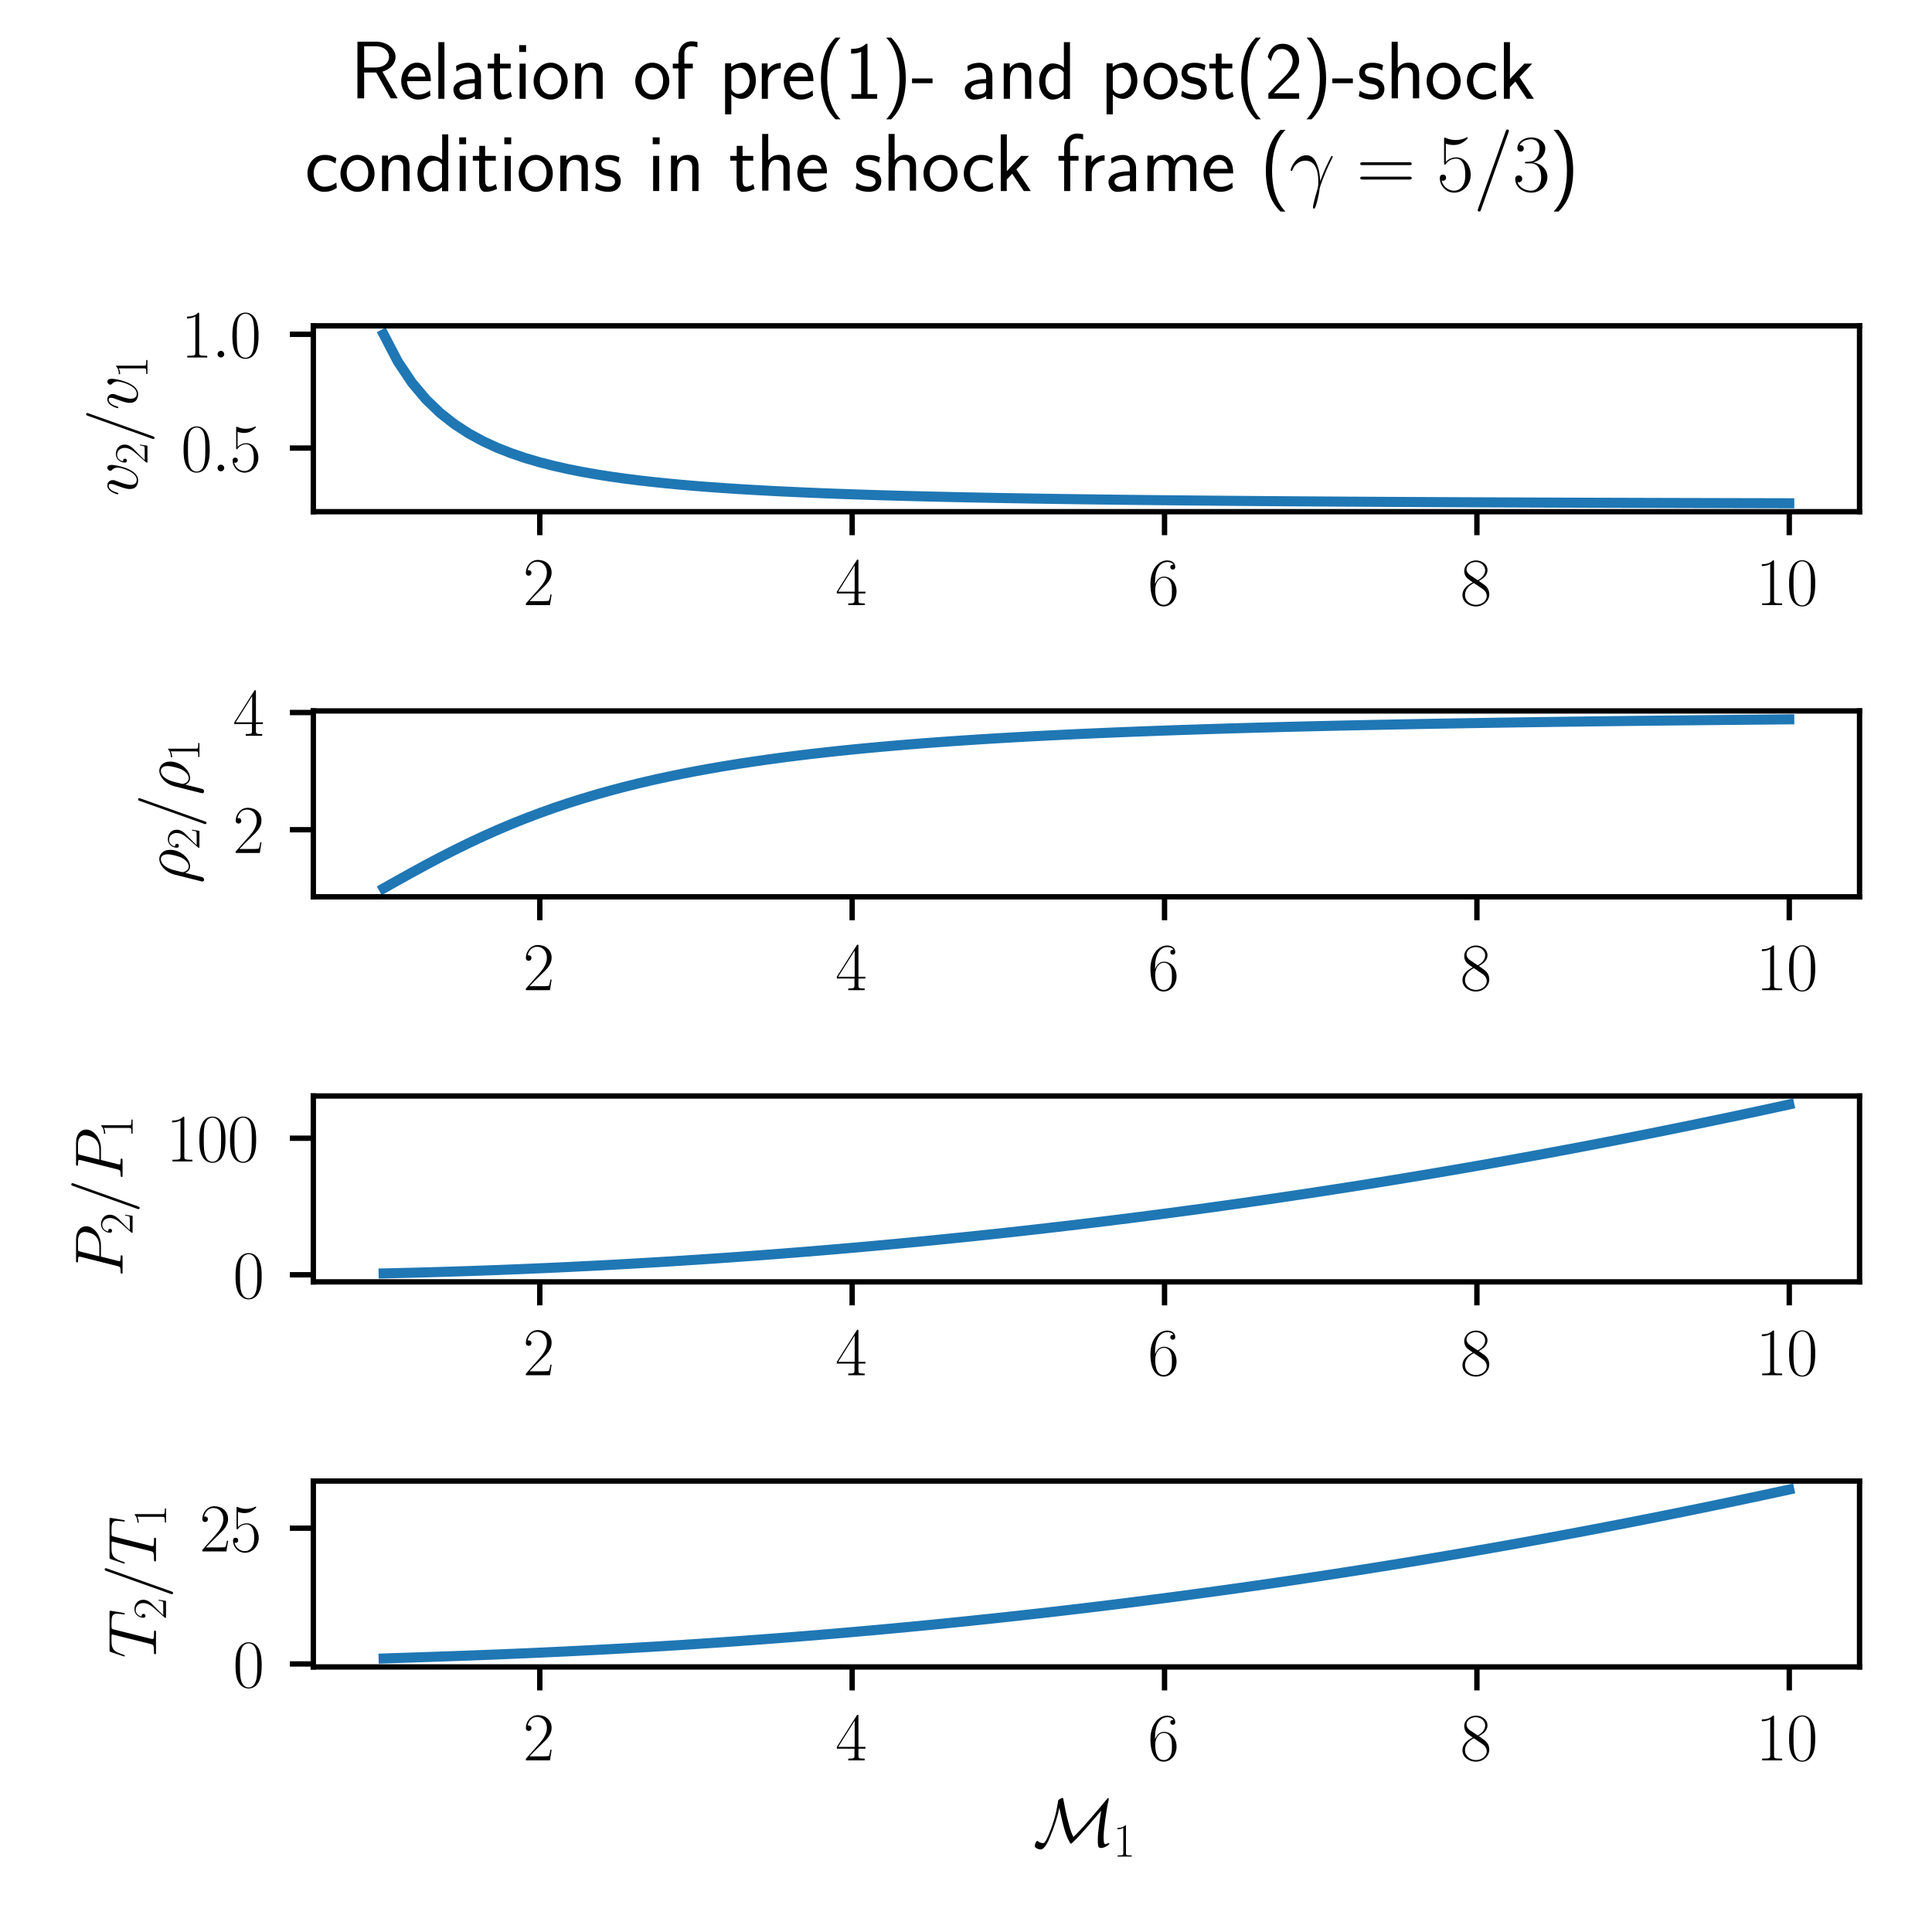 <?xml version="1.0" encoding="utf-8" standalone="no"?>
<!DOCTYPE svg PUBLIC "-//W3C//DTD SVG 1.1//EN"
  "http://www.w3.org/Graphics/SVG/1.1/DTD/svg11.dtd">
<svg xmlns:xlink="http://www.w3.org/1999/xlink" width="288pt" height="288pt" viewBox="0 0 288 288" xmlns="http://www.w3.org/2000/svg" version="1.1">
 <defs>
  <style type="text/css">*{stroke-linejoin: round; stroke-linecap: butt}</style>
 </defs>
 <g id="figure_1">
  <g id="patch_1">
   <path d="M 0 288 
L 288 288 
L 288 0 
L 0 0 
z
" style="fill: #ffffff"/>
  </g>
  <g id="axes_1">
   <g id="patch_2">
    <path d="M 46.707 76.28 
L 277.2 76.28 
L 277.2 48.572 
L 46.707 48.572 
z
" style="fill: #ffffff"/>
   </g>
   <g id="matplotlib.axis_1">
    <g id="xtick_1">
     <g id="line2d_1">
      <defs>
       <path id="m61bb033e34" d="M 0 0 
L 0 3.5 
" style="stroke: #000000; stroke-width: 0.8"/>
      </defs>
      <g>
       <use xlink:href="#m61bb033e34" x="80.466" y="76.28" style="stroke: #000000; stroke-width: 0.8"/>
      </g>
     </g>
     <g id="text_1">
      <!-- $\mathdefault{2}$ -->
      <g transform="translate(77.975 90.199)scale(0.1 -0.1)">
       <defs>
        <path id="CMR17-32" d="M 2669 989 
L 2554 989 
C 2490 536 2438 459 2413 420 
C 2381 369 1920 369 1830 369 
L 602 369 
C 832 619 1280 1072 1824 1597 
C 2214 1967 2669 2402 2669 3035 
C 2669 3790 2067 4224 1395 4224 
C 691 4224 262 3604 262 3030 
C 262 2780 448 2748 525 2748 
C 589 2748 781 2787 781 3010 
C 781 3207 614 3264 525 3264 
C 486 3264 448 3258 422 3245 
C 544 3790 915 4058 1306 4058 
C 1862 4058 2227 3617 2227 3035 
C 2227 2479 1901 2000 1536 1584 
L 262 146 
L 262 0 
L 2515 0 
L 2669 989 
z
" transform="scale(0.016)"/>
       </defs>
       <use xlink:href="#CMR17-32" transform="scale(0.996)"/>
      </g>
     </g>
    </g>
    <g id="xtick_2">
     <g id="line2d_2">
      <g>
       <use xlink:href="#m61bb033e34" x="127.03" y="76.28" style="stroke: #000000; stroke-width: 0.8"/>
      </g>
     </g>
     <g id="text_2">
      <!-- $\mathdefault{4}$ -->
      <g transform="translate(124.539 90.199)scale(0.1 -0.1)">
       <defs>
        <path id="CMR17-34" d="M 2150 4122 
C 2150 4256 2144 4256 2029 4256 
L 128 1254 
L 128 1088 
L 1779 1088 
L 1779 457 
C 1779 224 1766 160 1318 160 
L 1197 160 
L 1197 0 
C 1402 0 1747 0 1965 0 
C 2182 0 2528 0 2733 0 
L 2733 160 
L 2611 160 
C 2163 160 2150 224 2150 457 
L 2150 1088 
L 2803 1088 
L 2803 1254 
L 2150 1254 
L 2150 4122 
z
M 1798 3703 
L 1798 1254 
L 256 1254 
L 1798 3703 
z
" transform="scale(0.016)"/>
       </defs>
       <use xlink:href="#CMR17-34" transform="scale(0.996)"/>
      </g>
     </g>
    </g>
    <g id="xtick_3">
     <g id="line2d_3">
      <g>
       <use xlink:href="#m61bb033e34" x="173.594" y="76.28" style="stroke: #000000; stroke-width: 0.8"/>
      </g>
     </g>
     <g id="text_3">
      <!-- $\mathdefault{6}$ -->
      <g transform="translate(171.104 90.199)scale(0.1 -0.1)">
       <defs>
        <path id="CMR17-36" d="M 678 2176 
C 678 3690 1395 4032 1811 4032 
C 1946 4032 2272 4009 2400 3776 
C 2298 3776 2106 3776 2106 3553 
C 2106 3381 2246 3323 2336 3323 
C 2394 3323 2566 3348 2566 3560 
C 2566 3954 2246 4179 1805 4179 
C 1043 4179 243 3390 243 1984 
C 243 253 966 -128 1478 -128 
C 2099 -128 2688 427 2688 1283 
C 2688 2081 2170 2662 1517 2662 
C 1126 2662 838 2407 678 1960 
L 678 2176 
z
M 1478 25 
C 691 25 691 1200 691 1436 
C 691 1896 909 2560 1504 2560 
C 1613 2560 1926 2560 2138 2120 
C 2253 1870 2253 1609 2253 1289 
C 2253 944 2253 690 2118 434 
C 1978 171 1773 25 1478 25 
z
" transform="scale(0.016)"/>
       </defs>
       <use xlink:href="#CMR17-36" transform="scale(0.996)"/>
      </g>
     </g>
    </g>
    <g id="xtick_4">
     <g id="line2d_4">
      <g>
       <use xlink:href="#m61bb033e34" x="220.159" y="76.28" style="stroke: #000000; stroke-width: 0.8"/>
      </g>
     </g>
     <g id="text_4">
      <!-- $\mathdefault{8}$ -->
      <g transform="translate(217.668 90.199)scale(0.1 -0.1)">
       <defs>
        <path id="CMR17-38" d="M 1741 2264 
C 2144 2467 2554 2773 2554 3263 
C 2554 3841 1990 4179 1472 4179 
C 890 4179 378 3759 378 3180 
C 378 3021 416 2747 666 2505 
C 730 2442 998 2251 1171 2130 
C 883 1983 211 1634 211 934 
C 211 279 838 -128 1459 -128 
C 2144 -128 2720 362 2720 1010 
C 2720 1590 2330 1857 2074 2029 
L 1741 2264 
z
M 902 2822 
C 851 2854 595 3051 595 3351 
C 595 3739 998 4032 1459 4032 
C 1965 4032 2336 3676 2336 3262 
C 2336 2669 1670 2331 1638 2331 
C 1632 2331 1626 2331 1574 2370 
L 902 2822 
z
M 2080 1519 
C 2176 1449 2483 1240 2483 851 
C 2483 381 2010 25 1472 25 
C 890 25 448 438 448 940 
C 448 1443 838 1862 1280 2060 
L 2080 1519 
z
" transform="scale(0.016)"/>
       </defs>
       <use xlink:href="#CMR17-38" transform="scale(0.996)"/>
      </g>
     </g>
    </g>
    <g id="xtick_5">
     <g id="line2d_5">
      <g>
       <use xlink:href="#m61bb033e34" x="266.723" y="76.28" style="stroke: #000000; stroke-width: 0.8"/>
      </g>
     </g>
     <g id="text_5">
      <!-- $\mathdefault{10}$ -->
      <g transform="translate(261.742 90.199)scale(0.1 -0.1)">
       <defs>
        <path id="CMR17-31" d="M 1702 4058 
C 1702 4192 1696 4192 1606 4192 
C 1357 3916 979 3827 621 3827 
C 602 3827 570 3827 563 3808 
C 557 3795 557 3782 557 3648 
C 755 3648 1088 3686 1344 3839 
L 1344 461 
C 1344 236 1331 160 781 160 
L 589 160 
L 589 0 
C 896 0 1216 0 1523 0 
C 1830 0 2150 0 2458 0 
L 2458 160 
L 2266 160 
C 1715 160 1702 230 1702 458 
L 1702 4058 
z
" transform="scale(0.016)"/>
        <path id="CMR17-30" d="M 2688 2025 
C 2688 2416 2682 3080 2413 3591 
C 2176 4039 1798 4198 1466 4198 
C 1158 4198 768 4058 525 3597 
C 269 3118 243 2524 243 2025 
C 243 1661 250 1106 448 619 
C 723 -39 1216 -128 1466 -128 
C 1760 -128 2208 -7 2470 600 
C 2662 1042 2688 1559 2688 2025 
z
M 1466 -26 
C 1056 -26 813 325 723 812 
C 653 1188 653 1738 653 2096 
C 653 2588 653 2997 736 3387 
C 858 3929 1216 4096 1466 4096 
C 1728 4096 2067 3923 2189 3400 
C 2272 3036 2278 2607 2278 2096 
C 2278 1680 2278 1169 2202 792 
C 2067 95 1690 -26 1466 -26 
z
" transform="scale(0.016)"/>
       </defs>
       <use xlink:href="#CMR17-31" transform="scale(0.996)"/>
       <use xlink:href="#CMR17-30" transform="translate(45.69 0)scale(0.996)"/>
      </g>
     </g>
    </g>
   </g>
   <g id="matplotlib.axis_2">
    <g id="ytick_1">
     <g id="line2d_6">
      <defs>
       <path id="mebb1e36dcf" d="M 0 0 
L -3.5 0 
" style="stroke: #000000; stroke-width: 0.8"/>
      </defs>
      <g>
       <use xlink:href="#mebb1e36dcf" x="46.707" y="66.794" style="stroke: #000000; stroke-width: 0.8"/>
      </g>
     </g>
     <g id="text_6">
      <!-- $\mathdefault{0.5}$ -->
      <g transform="translate(26.977 70.253)scale(0.1 -0.1)">
       <defs>
        <path id="CMMI12-3a" d="M 1178 307 
C 1178 492 1024 619 870 619 
C 685 619 557 466 557 313 
C 557 128 710 0 864 0 
C 1050 0 1178 153 1178 307 
z
" transform="scale(0.016)"/>
        <path id="CMR17-35" d="M 730 3692 
C 794 3666 1056 3584 1325 3584 
C 1920 3584 2246 3911 2432 4100 
C 2432 4157 2432 4192 2394 4192 
C 2387 4192 2374 4192 2323 4163 
C 2099 4058 1837 3973 1517 3973 
C 1325 3973 1037 3999 723 4139 
C 653 4171 640 4171 634 4171 
C 602 4171 595 4164 595 4037 
L 595 2203 
C 595 2089 595 2057 659 2057 
C 691 2057 704 2070 736 2114 
C 941 2401 1222 2522 1542 2522 
C 1766 2522 2246 2382 2246 1289 
C 2246 1085 2246 715 2054 421 
C 1894 159 1645 25 1370 25 
C 947 25 518 320 403 814 
C 429 807 480 795 506 795 
C 589 795 749 840 749 1038 
C 749 1210 627 1280 506 1280 
C 358 1280 262 1190 262 1011 
C 262 454 704 -128 1382 -128 
C 2042 -128 2669 440 2669 1264 
C 2669 2030 2170 2624 1549 2624 
C 1222 2624 947 2503 730 2274 
L 730 3692 
z
" transform="scale(0.016)"/>
       </defs>
       <use xlink:href="#CMR17-30" transform="scale(0.996)"/>
       <use xlink:href="#CMMI12-3a" transform="translate(45.69 0)scale(0.996)"/>
       <use xlink:href="#CMR17-35" transform="translate(72.788 0)scale(0.996)"/>
      </g>
     </g>
    </g>
    <g id="ytick_2">
     <g id="line2d_7">
      <g>
       <use xlink:href="#mebb1e36dcf" x="46.707" y="49.831" style="stroke: #000000; stroke-width: 0.8"/>
      </g>
     </g>
     <g id="text_7">
      <!-- $\mathdefault{1.0}$ -->
      <g transform="translate(26.977 53.29)scale(0.1 -0.1)">
       <use xlink:href="#CMR17-31" transform="scale(0.996)"/>
       <use xlink:href="#CMMI12-3a" transform="translate(45.69 0)scale(0.996)"/>
       <use xlink:href="#CMR17-30" transform="translate(72.788 0)scale(0.996)"/>
      </g>
     </g>
    </g>
    <g id="text_8">
     <!-- $v_2 / v_1$ -->
     <g transform="translate(20.486 73.966)rotate(-90)scale(0.1 -0.1)">
      <defs>
       <path id="CMMI12-76" d="M 2925 2389 
C 2925 2791 2720 2816 2669 2816 
C 2515 2816 2374 2663 2374 2535 
C 2374 2459 2419 2414 2445 2389 
C 2509 2331 2675 2159 2675 1827 
C 2675 1558 2291 64 1523 64 
C 1133 64 1056 390 1056 626 
C 1056 945 1203 1392 1376 1852 
C 1478 2114 1504 2178 1504 2305 
C 1504 2574 1312 2816 998 2816 
C 410 2816 173 1890 173 1839 
C 173 1814 198 1782 243 1782 
C 301 1782 307 1807 333 1897 
C 486 2446 736 2689 979 2689 
C 1037 2689 1146 2689 1146 2478 
C 1146 2312 1075 2127 979 1884 
C 672 1067 672 869 672 715 
C 672 575 691 313 890 134 
C 1120 -64 1440 -64 1498 -64 
C 2560 -64 2925 2024 2925 2389 
z
" transform="scale(0.016)"/>
       <path id="CMMI12-3d" d="M 2746 4562 
C 2746 4569 2784 4666 2784 4678 
C 2784 4755 2720 4800 2669 4800 
C 2637 4800 2579 4800 2528 4659 
L 384 -1363 
C 384 -1370 346 -1465 346 -1478 
C 346 -1555 410 -1600 461 -1600 
C 499 -1600 557 -1593 602 -1459 
L 2746 4562 
z
" transform="scale(0.016)"/>
      </defs>
      <use xlink:href="#CMMI12-76" transform="scale(0.996)"/>
      <use xlink:href="#CMR17-32" transform="translate(47.161 -14.944)scale(0.697)"/>
      <use xlink:href="#CMMI12-3d" transform="translate(79.642 0)scale(0.996)"/>
      <use xlink:href="#CMMI12-76" transform="translate(128.417 0)scale(0.996)"/>
      <use xlink:href="#CMR17-31" transform="translate(175.577 -14.944)scale(0.697)"/>
     </g>
    </g>
   </g>
   <g id="line2d_8">
    <path d="M 57.184 49.831 
L 59.3 53.895 
L 61.417 57.058 
L 63.533 59.567 
L 65.65 61.592 
L 67.766 63.249 
L 69.883 64.622 
L 72 65.773 
L 74.116 66.747 
L 76.233 67.578 
L 78.349 68.294 
L 80.466 68.914 
L 82.582 69.455 
L 84.699 69.93 
L 86.815 70.349 
L 88.932 70.721 
L 91.049 71.052 
L 93.165 71.348 
L 95.282 71.614 
L 97.398 71.854 
L 99.515 72.071 
L 101.631 72.268 
L 103.748 72.448 
L 105.864 72.612 
L 107.981 72.762 
L 110.098 72.899 
L 112.214 73.026 
L 114.331 73.143 
L 116.447 73.251 
L 118.564 73.351 
L 120.68 73.444 
L 122.797 73.53 
L 124.914 73.61 
L 127.03 73.685 
L 129.147 73.755 
L 131.263 73.82 
L 133.38 73.881 
L 135.496 73.939 
L 137.613 73.993 
L 139.729 74.044 
L 141.846 74.091 
L 143.963 74.136 
L 146.079 74.179 
L 148.196 74.219 
L 150.312 74.257 
L 152.429 74.293 
L 154.545 74.327 
L 156.662 74.36 
L 158.778 74.391 
L 160.895 74.42 
L 163.012 74.448 
L 165.128 74.474 
L 167.245 74.499 
L 169.361 74.523 
L 171.478 74.546 
L 173.594 74.568 
L 175.711 74.589 
L 177.828 74.609 
L 179.944 74.628 
L 182.061 74.647 
L 184.177 74.664 
L 186.294 74.681 
L 188.41 74.697 
L 190.527 74.713 
L 192.643 74.728 
L 194.76 74.742 
L 196.877 74.756 
L 198.993 74.769 
L 201.11 74.782 
L 203.226 74.794 
L 205.343 74.806 
L 207.459 74.817 
L 209.576 74.828 
L 211.692 74.839 
L 213.809 74.849 
L 215.926 74.859 
L 218.042 74.868 
L 220.159 74.877 
L 222.275 74.886 
L 224.392 74.895 
L 226.508 74.903 
L 228.625 74.911 
L 230.742 74.919 
L 232.858 74.927 
L 234.975 74.934 
L 237.091 74.941 
L 239.208 74.948 
L 241.324 74.954 
L 243.441 74.961 
L 245.557 74.967 
L 247.674 74.973 
L 249.791 74.979 
L 251.907 74.985 
L 254.024 74.99 
L 256.14 74.996 
L 258.257 75.001 
L 260.373 75.006 
L 262.49 75.011 
L 264.606 75.016 
L 266.723 75.021 
" clip-path="url(#pbaf2ec2950)" style="fill: none; stroke: #1f77b4; stroke-width: 1.5; stroke-linecap: square"/>
   </g>
   <g id="patch_3">
    <path d="M 46.707 76.28 
L 46.707 48.572 
" style="fill: none; stroke: #000000; stroke-width: 0.8; stroke-linejoin: miter; stroke-linecap: square"/>
   </g>
   <g id="patch_4">
    <path d="M 277.2 76.28 
L 277.2 48.572 
" style="fill: none; stroke: #000000; stroke-width: 0.8; stroke-linejoin: miter; stroke-linecap: square"/>
   </g>
   <g id="patch_5">
    <path d="M 46.707 76.28 
L 277.2 76.28 
" style="fill: none; stroke: #000000; stroke-width: 0.8; stroke-linejoin: miter; stroke-linecap: square"/>
   </g>
   <g id="patch_6">
    <path d="M 46.707 48.572 
L 277.2 48.572 
" style="fill: none; stroke: #000000; stroke-width: 0.8; stroke-linejoin: miter; stroke-linecap: square"/>
   </g>
  </g>
  <g id="axes_2">
   <g id="patch_7">
    <path d="M 46.707 133.683 
L 277.2 133.683 
L 277.2 105.974 
L 46.707 105.974 
z
" style="fill: #ffffff"/>
   </g>
   <g id="matplotlib.axis_3">
    <g id="xtick_6">
     <g id="line2d_9">
      <g>
       <use xlink:href="#m61bb033e34" x="80.466" y="133.683" style="stroke: #000000; stroke-width: 0.8"/>
      </g>
     </g>
     <g id="text_9">
      <!-- $\mathdefault{2}$ -->
      <g transform="translate(77.975 147.601)scale(0.1 -0.1)">
       <use xlink:href="#CMR17-32" transform="scale(0.996)"/>
      </g>
     </g>
    </g>
    <g id="xtick_7">
     <g id="line2d_10">
      <g>
       <use xlink:href="#m61bb033e34" x="127.03" y="133.683" style="stroke: #000000; stroke-width: 0.8"/>
      </g>
     </g>
     <g id="text_10">
      <!-- $\mathdefault{4}$ -->
      <g transform="translate(124.539 147.601)scale(0.1 -0.1)">
       <use xlink:href="#CMR17-34" transform="scale(0.996)"/>
      </g>
     </g>
    </g>
    <g id="xtick_8">
     <g id="line2d_11">
      <g>
       <use xlink:href="#m61bb033e34" x="173.594" y="133.683" style="stroke: #000000; stroke-width: 0.8"/>
      </g>
     </g>
     <g id="text_11">
      <!-- $\mathdefault{6}$ -->
      <g transform="translate(171.104 147.601)scale(0.1 -0.1)">
       <use xlink:href="#CMR17-36" transform="scale(0.996)"/>
      </g>
     </g>
    </g>
    <g id="xtick_9">
     <g id="line2d_12">
      <g>
       <use xlink:href="#m61bb033e34" x="220.159" y="133.683" style="stroke: #000000; stroke-width: 0.8"/>
      </g>
     </g>
     <g id="text_12">
      <!-- $\mathdefault{8}$ -->
      <g transform="translate(217.668 147.601)scale(0.1 -0.1)">
       <use xlink:href="#CMR17-38" transform="scale(0.996)"/>
      </g>
     </g>
    </g>
    <g id="xtick_10">
     <g id="line2d_13">
      <g>
       <use xlink:href="#m61bb033e34" x="266.723" y="133.683" style="stroke: #000000; stroke-width: 0.8"/>
      </g>
     </g>
     <g id="text_13">
      <!-- $\mathdefault{10}$ -->
      <g transform="translate(261.742 147.601)scale(0.1 -0.1)">
       <use xlink:href="#CMR17-31" transform="scale(0.996)"/>
       <use xlink:href="#CMR17-30" transform="translate(45.69 0)scale(0.996)"/>
      </g>
     </g>
    </g>
   </g>
   <g id="matplotlib.axis_4">
    <g id="ytick_3">
     <g id="line2d_14">
      <g>
       <use xlink:href="#mebb1e36dcf" x="46.707" y="123.688" style="stroke: #000000; stroke-width: 0.8"/>
      </g>
     </g>
     <g id="text_14">
      <!-- $\mathdefault{2}$ -->
      <g transform="translate(34.725 127.147)scale(0.1 -0.1)">
       <use xlink:href="#CMR17-32" transform="scale(0.996)"/>
      </g>
     </g>
    </g>
    <g id="ytick_4">
     <g id="line2d_15">
      <g>
       <use xlink:href="#mebb1e36dcf" x="46.707" y="106.216" style="stroke: #000000; stroke-width: 0.8"/>
      </g>
     </g>
     <g id="text_15">
      <!-- $\mathdefault{4}$ -->
      <g transform="translate(34.725 109.675)scale(0.1 -0.1)">
       <use xlink:href="#CMR17-34" transform="scale(0.996)"/>
      </g>
     </g>
    </g>
    <g id="text_16">
     <!-- $\rho_2 / \rho_1$ -->
     <g transform="translate(28.235 131.69)rotate(-90)scale(0.1 -0.1)">
      <defs>
       <path id="CMMI12-1a" d="M 198 -1107 
C 192 -1139 179 -1177 179 -1216 
C 179 -1312 256 -1376 352 -1376 
C 448 -1376 538 -1312 576 -1222 
C 602 -1164 781 -397 986 390 
C 1114 70 1350 -64 1600 -64 
C 2323 -64 3142 830 3142 1795 
C 3142 2478 2726 2816 2285 2816 
C 1722 2816 1037 2235 826 1385 
L 198 -1107 
z
M 1594 64 
C 1158 64 1050 569 1050 645 
C 1050 684 1210 1295 1229 1391 
C 1555 2670 2182 2670 2278 2670 
C 2566 2670 2726 2410 2726 2036 
C 2726 1712 2554 1084 2445 819 
C 2253 381 1920 64 1594 64 
z
" transform="scale(0.016)"/>
      </defs>
      <use xlink:href="#CMMI12-1a" transform="scale(0.996)"/>
      <use xlink:href="#CMR17-32" transform="translate(50.314 -14.944)scale(0.697)"/>
      <use xlink:href="#CMMI12-3d" transform="translate(82.796 0)scale(0.996)"/>
      <use xlink:href="#CMMI12-1a" transform="translate(131.571 0)scale(0.996)"/>
      <use xlink:href="#CMR17-31" transform="translate(181.885 -14.944)scale(0.697)"/>
     </g>
    </g>
   </g>
   <g id="line2d_16">
    <path d="M 57.184 132.423 
L 59.3 131.235 
L 61.417 130.059 
L 63.533 128.907 
L 65.65 127.788 
L 67.766 126.708 
L 69.883 125.671 
L 72 124.68 
L 74.116 123.736 
L 76.233 122.84 
L 78.349 121.993 
L 80.466 121.192 
L 82.582 120.436 
L 84.699 119.724 
L 86.815 119.055 
L 88.932 118.424 
L 91.049 117.832 
L 93.165 117.275 
L 95.282 116.751 
L 97.398 116.259 
L 99.515 115.796 
L 101.631 115.361 
L 103.748 114.952 
L 105.864 114.567 
L 107.981 114.204 
L 110.098 113.862 
L 112.214 113.54 
L 114.331 113.236 
L 116.447 112.949 
L 118.564 112.678 
L 120.68 112.422 
L 122.797 112.18 
L 124.914 111.95 
L 127.03 111.733 
L 129.147 111.528 
L 131.263 111.333 
L 133.38 111.148 
L 135.496 110.972 
L 137.613 110.805 
L 139.729 110.647 
L 141.846 110.496 
L 143.963 110.352 
L 146.079 110.215 
L 148.196 110.084 
L 150.312 109.96 
L 152.429 109.841 
L 154.545 109.728 
L 156.662 109.62 
L 158.778 109.516 
L 160.895 109.417 
L 163.012 109.322 
L 165.128 109.231 
L 167.245 109.144 
L 169.361 109.061 
L 171.478 108.981 
L 173.594 108.904 
L 175.711 108.83 
L 177.828 108.76 
L 179.944 108.692 
L 182.061 108.626 
L 184.177 108.563 
L 186.294 108.503 
L 188.41 108.445 
L 190.527 108.388 
L 192.643 108.334 
L 194.76 108.282 
L 196.877 108.232 
L 198.993 108.184 
L 201.11 108.137 
L 203.226 108.092 
L 205.343 108.048 
L 207.459 108.006 
L 209.576 107.965 
L 211.692 107.926 
L 213.809 107.888 
L 215.926 107.851 
L 218.042 107.815 
L 220.159 107.781 
L 222.275 107.747 
L 224.392 107.715 
L 226.508 107.684 
L 228.625 107.653 
L 230.742 107.624 
L 232.858 107.595 
L 234.975 107.567 
L 237.091 107.54 
L 239.208 107.514 
L 241.324 107.489 
L 243.441 107.464 
L 245.557 107.44 
L 247.674 107.417 
L 249.791 107.394 
L 251.907 107.372 
L 254.024 107.351 
L 256.14 107.33 
L 258.257 107.31 
L 260.373 107.29 
L 262.49 107.271 
L 264.606 107.252 
L 266.723 107.234 
" clip-path="url(#pb14f2519de)" style="fill: none; stroke: #1f77b4; stroke-width: 1.5; stroke-linecap: square"/>
   </g>
   <g id="patch_8">
    <path d="M 46.707 133.683 
L 46.707 105.974 
" style="fill: none; stroke: #000000; stroke-width: 0.8; stroke-linejoin: miter; stroke-linecap: square"/>
   </g>
   <g id="patch_9">
    <path d="M 277.2 133.683 
L 277.2 105.974 
" style="fill: none; stroke: #000000; stroke-width: 0.8; stroke-linejoin: miter; stroke-linecap: square"/>
   </g>
   <g id="patch_10">
    <path d="M 46.707 133.683 
L 277.2 133.683 
" style="fill: none; stroke: #000000; stroke-width: 0.8; stroke-linejoin: miter; stroke-linecap: square"/>
   </g>
   <g id="patch_11">
    <path d="M 46.707 105.974 
L 277.2 105.974 
" style="fill: none; stroke: #000000; stroke-width: 0.8; stroke-linejoin: miter; stroke-linecap: square"/>
   </g>
  </g>
  <g id="axes_3">
   <g id="patch_12">
    <path d="M 46.707 191.086 
L 277.2 191.086 
L 277.2 163.377 
L 46.707 163.377 
z
" style="fill: #ffffff"/>
   </g>
   <g id="matplotlib.axis_5">
    <g id="xtick_11">
     <g id="line2d_17">
      <g>
       <use xlink:href="#m61bb033e34" x="80.466" y="191.086" style="stroke: #000000; stroke-width: 0.8"/>
      </g>
     </g>
     <g id="text_17">
      <!-- $\mathdefault{2}$ -->
      <g transform="translate(77.975 205.004)scale(0.1 -0.1)">
       <use xlink:href="#CMR17-32" transform="scale(0.996)"/>
      </g>
     </g>
    </g>
    <g id="xtick_12">
     <g id="line2d_18">
      <g>
       <use xlink:href="#m61bb033e34" x="127.03" y="191.086" style="stroke: #000000; stroke-width: 0.8"/>
      </g>
     </g>
     <g id="text_18">
      <!-- $\mathdefault{4}$ -->
      <g transform="translate(124.539 205.004)scale(0.1 -0.1)">
       <use xlink:href="#CMR17-34" transform="scale(0.996)"/>
      </g>
     </g>
    </g>
    <g id="xtick_13">
     <g id="line2d_19">
      <g>
       <use xlink:href="#m61bb033e34" x="173.594" y="191.086" style="stroke: #000000; stroke-width: 0.8"/>
      </g>
     </g>
     <g id="text_19">
      <!-- $\mathdefault{6}$ -->
      <g transform="translate(171.104 205.004)scale(0.1 -0.1)">
       <use xlink:href="#CMR17-36" transform="scale(0.996)"/>
      </g>
     </g>
    </g>
    <g id="xtick_14">
     <g id="line2d_20">
      <g>
       <use xlink:href="#m61bb033e34" x="220.159" y="191.086" style="stroke: #000000; stroke-width: 0.8"/>
      </g>
     </g>
     <g id="text_20">
      <!-- $\mathdefault{8}$ -->
      <g transform="translate(217.668 205.004)scale(0.1 -0.1)">
       <use xlink:href="#CMR17-38" transform="scale(0.996)"/>
      </g>
     </g>
    </g>
    <g id="xtick_15">
     <g id="line2d_21">
      <g>
       <use xlink:href="#m61bb033e34" x="266.723" y="191.086" style="stroke: #000000; stroke-width: 0.8"/>
      </g>
     </g>
     <g id="text_21">
      <!-- $\mathdefault{10}$ -->
      <g transform="translate(261.742 205.004)scale(0.1 -0.1)">
       <use xlink:href="#CMR17-31" transform="scale(0.996)"/>
       <use xlink:href="#CMR17-30" transform="translate(45.69 0)scale(0.996)"/>
      </g>
     </g>
    </g>
   </g>
   <g id="matplotlib.axis_6">
    <g id="ytick_5">
     <g id="line2d_22">
      <g>
       <use xlink:href="#mebb1e36dcf" x="46.707" y="190.03" style="stroke: #000000; stroke-width: 0.8"/>
      </g>
     </g>
     <g id="text_22">
      <!-- $\mathdefault{0}$ -->
      <g transform="translate(34.725 193.489)scale(0.1 -0.1)">
       <use xlink:href="#CMR17-30" transform="scale(0.996)"/>
      </g>
     </g>
    </g>
    <g id="ytick_6">
     <g id="line2d_23">
      <g>
       <use xlink:href="#mebb1e36dcf" x="46.707" y="169.675" style="stroke: #000000; stroke-width: 0.8"/>
      </g>
     </g>
     <g id="text_23">
      <!-- $\mathdefault{100}$ -->
      <g transform="translate(24.763 173.134)scale(0.1 -0.1)">
       <use xlink:href="#CMR17-31" transform="scale(0.996)"/>
       <use xlink:href="#CMR17-30" transform="translate(45.69 0)scale(0.996)"/>
       <use xlink:href="#CMR17-30" transform="translate(91.381 0)scale(0.996)"/>
      </g>
     </g>
    </g>
    <g id="text_24">
     <!-- $P_2 / P_1$ -->
     <g transform="translate(18.272 190.339)rotate(-90)scale(0.1 -0.1)">
      <defs>
       <path id="CMMI12-50" d="M 1894 2023 
L 2970 2023 
C 3853 2023 4736 2673 4736 3401 
C 4736 3898 4314 4352 3507 4352 
L 1530 4352 
C 1408 4352 1350 4352 1350 4231 
C 1350 4167 1408 4167 1504 4167 
C 1894 4167 1894 4116 1894 4046 
C 1894 4034 1894 3995 1869 3899 
L 1005 472 
C 947 249 934 185 486 185 
C 365 185 301 185 301 70 
C 301 0 358 0 397 0 
C 518 0 646 0 768 0 
L 1517 0 
C 1638 0 1773 0 1894 0 
C 1946 0 2016 0 2016 121 
C 2016 185 1958 185 1862 185 
C 1478 185 1472 230 1472 293 
C 1472 325 1478 369 1485 401 
L 1894 2023 
z
M 2355 3930 
C 2413 4167 2438 4167 2688 4167 
L 3322 4167 
C 3802 4167 4198 4013 4198 3535 
C 4198 3369 4115 2827 3821 2534 
C 3712 2419 3405 2176 2822 2176 
L 1920 2176 
L 2355 3930 
z
" transform="scale(0.016)"/>
      </defs>
      <use xlink:href="#CMMI12-50" transform="scale(0.996)"/>
      <use xlink:href="#CMR17-32" transform="translate(62.877 -14.944)scale(0.697)"/>
      <use xlink:href="#CMMI12-3d" transform="translate(95.359 0)scale(0.996)"/>
      <use xlink:href="#CMMI12-50" transform="translate(144.133 0)scale(0.996)"/>
      <use xlink:href="#CMR17-31" transform="translate(207.011 -14.944)scale(0.697)"/>
     </g>
    </g>
   </g>
   <g id="line2d_24">
    <path d="M 57.184 189.826 
L 59.3 189.778 
L 61.417 189.725 
L 63.533 189.669 
L 65.65 189.608 
L 67.766 189.542 
L 69.883 189.473 
L 72 189.399 
L 74.116 189.322 
L 76.233 189.24 
L 78.349 189.153 
L 80.466 189.063 
L 82.582 188.968 
L 84.699 188.87 
L 86.815 188.766 
L 88.932 188.659 
L 91.049 188.548 
L 93.165 188.432 
L 95.282 188.312 
L 97.398 188.188 
L 99.515 188.06 
L 101.631 187.927 
L 103.748 187.791 
L 105.864 187.65 
L 107.981 187.505 
L 110.098 187.356 
L 112.214 187.202 
L 114.331 187.044 
L 116.447 186.882 
L 118.564 186.716 
L 120.68 186.546 
L 122.797 186.371 
L 124.914 186.193 
L 127.03 186.01 
L 129.147 185.823 
L 131.263 185.631 
L 133.38 185.436 
L 135.496 185.236 
L 137.613 185.032 
L 139.729 184.824 
L 141.846 184.611 
L 143.963 184.395 
L 146.079 184.174 
L 148.196 183.949 
L 150.312 183.72 
L 152.429 183.486 
L 154.545 183.249 
L 156.662 183.007 
L 158.778 182.761 
L 160.895 182.511 
L 163.012 182.256 
L 165.128 181.998 
L 167.245 181.735 
L 169.361 181.468 
L 171.478 181.196 
L 173.594 180.921 
L 175.711 180.641 
L 177.828 180.357 
L 179.944 180.069 
L 182.061 179.777 
L 184.177 179.48 
L 186.294 179.18 
L 188.41 178.875 
L 190.527 178.566 
L 192.643 178.252 
L 194.76 177.935 
L 196.877 177.613 
L 198.993 177.287 
L 201.11 176.957 
L 203.226 176.623 
L 205.343 176.284 
L 207.459 175.941 
L 209.576 175.594 
L 211.692 175.243 
L 213.809 174.888 
L 215.926 174.528 
L 218.042 174.165 
L 220.159 173.797 
L 222.275 173.424 
L 224.392 173.048 
L 226.508 172.667 
L 228.625 172.283 
L 230.742 171.894 
L 232.858 171.5 
L 234.975 171.103 
L 237.091 170.701 
L 239.208 170.295 
L 241.324 169.885 
L 243.441 169.471 
L 245.557 169.053 
L 247.674 168.63 
L 249.791 168.203 
L 251.907 167.772 
L 254.024 167.337 
L 256.14 166.897 
L 258.257 166.454 
L 260.373 166.006 
L 262.49 165.554 
L 264.606 165.097 
L 266.723 164.637 
" clip-path="url(#p48f53468aa)" style="fill: none; stroke: #1f77b4; stroke-width: 1.5; stroke-linecap: square"/>
   </g>
   <g id="patch_13">
    <path d="M 46.707 191.086 
L 46.707 163.377 
" style="fill: none; stroke: #000000; stroke-width: 0.8; stroke-linejoin: miter; stroke-linecap: square"/>
   </g>
   <g id="patch_14">
    <path d="M 277.2 191.086 
L 277.2 163.377 
" style="fill: none; stroke: #000000; stroke-width: 0.8; stroke-linejoin: miter; stroke-linecap: square"/>
   </g>
   <g id="patch_15">
    <path d="M 46.707 191.086 
L 277.2 191.086 
" style="fill: none; stroke: #000000; stroke-width: 0.8; stroke-linejoin: miter; stroke-linecap: square"/>
   </g>
   <g id="patch_16">
    <path d="M 46.707 163.377 
L 277.2 163.377 
" style="fill: none; stroke: #000000; stroke-width: 0.8; stroke-linejoin: miter; stroke-linecap: square"/>
   </g>
  </g>
  <g id="axes_4">
   <g id="patch_17">
    <path d="M 46.707 248.489 
L 277.2 248.489 
L 277.2 220.78 
L 46.707 220.78 
z
" style="fill: #ffffff"/>
   </g>
   <g id="matplotlib.axis_7">
    <g id="xtick_16">
     <g id="line2d_25">
      <g>
       <use xlink:href="#m61bb033e34" x="80.466" y="248.489" style="stroke: #000000; stroke-width: 0.8"/>
      </g>
     </g>
     <g id="text_25">
      <!-- $\mathdefault{2}$ -->
      <g transform="translate(77.975 262.407)scale(0.1 -0.1)">
       <use xlink:href="#CMR17-32" transform="scale(0.996)"/>
      </g>
     </g>
    </g>
    <g id="xtick_17">
     <g id="line2d_26">
      <g>
       <use xlink:href="#m61bb033e34" x="127.03" y="248.489" style="stroke: #000000; stroke-width: 0.8"/>
      </g>
     </g>
     <g id="text_26">
      <!-- $\mathdefault{4}$ -->
      <g transform="translate(124.539 262.407)scale(0.1 -0.1)">
       <use xlink:href="#CMR17-34" transform="scale(0.996)"/>
      </g>
     </g>
    </g>
    <g id="xtick_18">
     <g id="line2d_27">
      <g>
       <use xlink:href="#m61bb033e34" x="173.594" y="248.489" style="stroke: #000000; stroke-width: 0.8"/>
      </g>
     </g>
     <g id="text_27">
      <!-- $\mathdefault{6}$ -->
      <g transform="translate(171.104 262.407)scale(0.1 -0.1)">
       <use xlink:href="#CMR17-36" transform="scale(0.996)"/>
      </g>
     </g>
    </g>
    <g id="xtick_19">
     <g id="line2d_28">
      <g>
       <use xlink:href="#m61bb033e34" x="220.159" y="248.489" style="stroke: #000000; stroke-width: 0.8"/>
      </g>
     </g>
     <g id="text_28">
      <!-- $\mathdefault{8}$ -->
      <g transform="translate(217.668 262.407)scale(0.1 -0.1)">
       <use xlink:href="#CMR17-38" transform="scale(0.996)"/>
      </g>
     </g>
    </g>
    <g id="xtick_20">
     <g id="line2d_29">
      <g>
       <use xlink:href="#m61bb033e34" x="266.723" y="248.489" style="stroke: #000000; stroke-width: 0.8"/>
      </g>
     </g>
     <g id="text_29">
      <!-- $\mathdefault{10}$ -->
      <g transform="translate(261.742 262.407)scale(0.1 -0.1)">
       <use xlink:href="#CMR17-31" transform="scale(0.996)"/>
       <use xlink:href="#CMR17-30" transform="translate(45.69 0)scale(0.996)"/>
      </g>
     </g>
    </g>
    <g id="text_30">
     <!-- $\mathcal{M}_1$ -->
     <g transform="translate(153.986 275.263)scale(0.1 -0.1)">
      <defs>
       <path id="CMSY10-4d" d="M 2464 3629 
C 2637 2797 2918 1427 3283 685 
C 3424 409 3494 269 3558 269 
C 3584 269 3597 269 3712 384 
C 4198 849 4531 1219 4979 1730 
L 6381 3357 
C 6291 2814 6061 1378 6061 631 
C 6061 459 6067 293 6086 120 
C 6093 51 6118 -135 6387 -135 
C 6656 -135 7142 147 7142 275 
C 7142 313 7104 320 7085 320 
C 7002 320 6874 263 6803 218 
C 6650 238 6637 340 6624 486 
C 6605 690 6605 882 6605 908 
C 6605 1615 6886 3548 7072 4340 
C 7078 4385 7085 4397 7085 4448 
C 7085 4473 7078 4544 7034 4544 
C 7008 4544 7002 4537 6880 4396 
C 6278 3670 4410 1436 3776 900 
C 3616 1237 3501 1480 3277 2372 
C 3091 3092 2982 3620 2874 4238 
C 2854 4327 2822 4499 2822 4512 
C 2803 4544 2771 4544 2752 4544 
C 2637 4544 2368 4404 2349 4270 
C 2272 3735 2144 2893 1696 1677 
C 1184 320 1043 320 922 320 
C 838 320 602 371 461 498 
C 429 530 416 530 403 530 
C 314 530 173 240 173 60 
C 173 2 173 -76 378 -184 
C 538 -269 691 -269 723 -269 
C 1120 -269 1498 646 1626 973 
C 1926 1696 2285 2707 2464 3629 
z
" transform="scale(0.016)"/>
      </defs>
      <use xlink:href="#CMSY10-4d" transform="scale(0.996)"/>
      <use xlink:href="#CMR17-31" transform="translate(119.641 -14.944)scale(0.697)"/>
     </g>
    </g>
   </g>
   <g id="matplotlib.axis_8">
    <g id="ytick_7">
     <g id="line2d_30">
      <g>
       <use xlink:href="#mebb1e36dcf" x="46.707" y="248.039" style="stroke: #000000; stroke-width: 0.8"/>
      </g>
     </g>
     <g id="text_31">
      <!-- $\mathdefault{0}$ -->
      <g transform="translate(34.725 251.498)scale(0.1 -0.1)">
       <use xlink:href="#CMR17-30" transform="scale(0.996)"/>
      </g>
     </g>
    </g>
    <g id="ytick_8">
     <g id="line2d_31">
      <g>
       <use xlink:href="#mebb1e36dcf" x="46.707" y="227.805" style="stroke: #000000; stroke-width: 0.8"/>
      </g>
     </g>
     <g id="text_32">
      <!-- $\mathdefault{25}$ -->
      <g transform="translate(29.744 231.264)scale(0.1 -0.1)">
       <use xlink:href="#CMR17-32" transform="scale(0.996)"/>
       <use xlink:href="#CMR17-35" transform="translate(45.69 0)scale(0.996)"/>
      </g>
     </g>
    </g>
    <g id="text_33">
     <!-- $T_2 / T_1$ -->
     <g transform="translate(23.253 247.167)rotate(-90)scale(0.1 -0.1)">
      <defs>
       <path id="CMMI12-54" d="M 2669 3910 
C 2707 4064 2720 4121 2816 4147 
C 2867 4160 3078 4160 3213 4160 
C 3853 4160 4154 4134 4154 3634 
C 4154 3537 4128 3295 4090 3057 
L 4083 2980 
C 4083 2954 4109 2916 4147 2916 
C 4211 2916 4211 2948 4230 3050 
L 4416 4184 
C 4429 4243 4429 4256 4429 4275 
C 4429 4345 4390 4345 4262 4345 
L 762 4345 
C 614 4345 608 4339 570 4224 
L 179 3070 
C 173 3056 154 2986 154 2980 
C 154 2948 179 2916 218 2916 
C 269 2916 282 2941 307 3024 
C 576 3801 710 4160 1562 4160 
L 1990 4160 
C 2144 4160 2208 4160 2208 4089 
C 2208 4069 2208 4057 2176 3941 
L 1318 499 
C 1254 249 1242 185 563 185 
C 403 185 358 185 358 64 
C 358 0 429 0 461 0 
C 621 0 787 0 947 0 
L 1946 0 
C 2106 0 2278 0 2438 0 
C 2509 0 2573 0 2573 121 
C 2573 185 2528 185 2362 185 
C 1786 185 1786 243 1786 339 
C 1786 346 1786 391 1811 494 
L 2669 3910 
z
" transform="scale(0.016)"/>
      </defs>
      <use xlink:href="#CMMI12-54" transform="scale(0.996)"/>
      <use xlink:href="#CMR17-32" transform="translate(57.175 -14.944)scale(0.697)"/>
      <use xlink:href="#CMMI12-3d" transform="translate(89.656 0)scale(0.996)"/>
      <use xlink:href="#CMMI12-54" transform="translate(138.431 0)scale(0.996)"/>
      <use xlink:href="#CMR17-31" transform="translate(195.606 -14.944)scale(0.697)"/>
     </g>
    </g>
   </g>
   <g id="line2d_32">
    <path d="M 57.184 247.229 
L 59.3 247.157 
L 61.417 247.086 
L 63.533 247.014 
L 65.65 246.942 
L 67.766 246.867 
L 69.883 246.79 
L 72 246.71 
L 74.116 246.627 
L 76.233 246.54 
L 78.349 246.45 
L 80.466 246.357 
L 82.582 246.259 
L 84.699 246.158 
L 86.815 246.053 
L 88.932 245.944 
L 91.049 245.832 
L 93.165 245.715 
L 95.282 245.594 
L 97.398 245.47 
L 99.515 245.341 
L 101.631 245.208 
L 103.748 245.071 
L 105.864 244.93 
L 107.981 244.785 
L 110.098 244.636 
L 112.214 244.482 
L 114.331 244.325 
L 116.447 244.163 
L 118.564 243.997 
L 120.68 243.828 
L 122.797 243.654 
L 124.914 243.475 
L 127.03 243.293 
L 129.147 243.107 
L 131.263 242.916 
L 133.38 242.721 
L 135.496 242.522 
L 137.613 242.319 
L 139.729 242.112 
L 141.846 241.901 
L 143.963 241.685 
L 146.079 241.465 
L 148.196 241.241 
L 150.312 241.013 
L 152.429 240.781 
L 154.545 240.545 
L 156.662 240.304 
L 158.778 240.059 
L 160.895 239.81 
L 163.012 239.557 
L 165.128 239.3 
L 167.245 239.039 
L 169.361 238.773 
L 171.478 238.503 
L 173.594 238.229 
L 175.711 237.951 
L 177.828 237.669 
L 179.944 237.382 
L 182.061 237.092 
L 184.177 236.797 
L 186.294 236.498 
L 188.41 236.195 
L 190.527 235.887 
L 192.643 235.576 
L 194.76 235.26 
L 196.877 234.94 
L 198.993 234.616 
L 201.11 234.288 
L 203.226 233.956 
L 205.343 233.619 
L 207.459 233.278 
L 209.576 232.933 
L 211.692 232.584 
L 213.809 232.231 
L 215.926 231.873 
L 218.042 231.512 
L 220.159 231.146 
L 222.275 230.776 
L 224.392 230.401 
L 226.508 230.023 
L 228.625 229.64 
L 230.742 229.254 
L 232.858 228.863 
L 234.975 228.468 
L 237.091 228.068 
L 239.208 227.665 
L 241.324 227.257 
L 243.441 226.846 
L 245.557 226.43 
L 247.674 226.009 
L 249.791 225.585 
L 251.907 225.156 
L 254.024 224.724 
L 256.14 224.287 
L 258.257 223.846 
L 260.373 223.4 
L 262.49 222.951 
L 264.606 222.497 
L 266.723 222.04 
" clip-path="url(#pa4e949a81a)" style="fill: none; stroke: #1f77b4; stroke-width: 1.5; stroke-linecap: square"/>
   </g>
   <g id="patch_18">
    <path d="M 46.707 248.489 
L 46.707 220.78 
" style="fill: none; stroke: #000000; stroke-width: 0.8; stroke-linejoin: miter; stroke-linecap: square"/>
   </g>
   <g id="patch_19">
    <path d="M 277.2 248.489 
L 277.2 220.78 
" style="fill: none; stroke: #000000; stroke-width: 0.8; stroke-linejoin: miter; stroke-linecap: square"/>
   </g>
   <g id="patch_20">
    <path d="M 46.707 248.489 
L 277.2 248.489 
" style="fill: none; stroke: #000000; stroke-width: 0.8; stroke-linejoin: miter; stroke-linecap: square"/>
   </g>
   <g id="patch_21">
    <path d="M 46.707 220.78 
L 277.2 220.78 
" style="fill: none; stroke: #000000; stroke-width: 0.8; stroke-linejoin: miter; stroke-linecap: square"/>
   </g>
  </g>
  <g id="text_34">
   <!-- Relation of pre(1)- and post(2)-shock -->
   <g transform="translate(52.192 14.726)scale(0.12 -0.12)">
    <defs>
     <path id="CMSS17-52" d="M 2522 2109 
L 2534 2115 
C 3533 2459 3539 3147 3539 3268 
C 3539 3873 2925 4453 2003 4453 
L 570 4453 
L 570 32 
L 1094 32 
L 1094 2048 
L 2035 2048 
L 3168 32 
L 3706 32 
L 2522 2109 
z
M 1094 2437 
L 1094 4096 
L 1933 4096 
C 2746 4096 3034 3637 3034 3267 
C 3034 2922 2778 2437 1933 2437 
L 1094 2437 
z
" transform="scale(0.016)"/>
     <path id="CMSS17-65" d="M 2502 1377 
C 2502 1590 2490 2003 2285 2345 
C 2061 2713 1696 2816 1421 2816 
C 755 2816 192 2188 192 1375 
C 192 582 774 -64 1510 -64 
C 1798 -64 2150 19 2470 248 
C 2470 274 2458 414 2451 420 
C 2451 433 2432 630 2432 656 
C 2125 407 1773 325 1517 325 
C 1107 325 666 667 646 1377 
L 2502 1377 
z
M 698 1728 
C 781 2084 1062 2421 1421 2421 
C 1517 2421 1965 2421 2080 1728 
L 698 1728 
z
" transform="scale(0.016)"/>
     <path id="CMSS17-6c" d="M 947 4416 
L 474 4416 
L 474 0 
L 947 0 
L 947 4416 
z
" transform="scale(0.016)"/>
     <path id="CMSS17-61" d="M 2406 1791 
C 2406 2392 1978 2808 1402 2808 
C 1120 2808 813 2757 461 2553 
L 499 2135 
C 659 2248 934 2432 1395 2432 
C 1722 2432 1920 2180 1920 1782 
L 1920 1536 
C 896 1536 256 1238 256 726 
C 256 461 416 -64 947 -64 
C 1043 -64 1562 -64 1933 217 
L 1933 -19 
L 2406 -19 
L 2406 1791 
z
M 1920 816 
C 1920 701 1920 548 1728 434 
C 1562 325 1350 325 1261 325 
C 941 325 723 511 723 744 
C 723 1211 1722 1211 1920 1211 
L 1920 816 
z
" transform="scale(0.016)"/>
     <path id="CMSS17-74" d="M 1069 2368 
L 1901 2368 
L 1901 2737 
L 1069 2737 
L 1069 3520 
L 614 3520 
L 614 2737 
L 109 2737 
L 109 2368 
L 602 2368 
L 602 749 
C 602 384 685 -64 1107 -64 
C 1427 -64 1722 25 2003 172 
L 1901 548 
C 1747 414 1562 337 1363 337 
C 1082 337 1069 696 1069 856 
L 1069 2368 
z
" transform="scale(0.016)"/>
     <path id="CMSS17-69" d="M 979 4183 
L 442 4183 
L 442 3648 
L 979 3648 
L 979 4183 
z
M 947 2739 
L 474 2739 
L 474 0 
L 947 0 
L 947 2739 
z
" transform="scale(0.016)"/>
     <path id="CMSS17-6f" d="M 2829 1356 
C 2829 2176 2221 2816 1504 2816 
C 768 2816 173 2157 173 1356 
C 173 544 787 -64 1498 -64 
C 2227 -64 2829 563 2829 1356 
z
M 1504 337 
C 1050 337 659 709 659 1408 
C 659 2151 1114 2427 1498 2427 
C 1914 2427 2342 2126 2342 1408 
C 2342 683 1926 337 1504 337 
z
" transform="scale(0.016)"/>
     <path id="CMSS17-6e" d="M 2618 1877 
C 2618 2283 2522 2816 1798 2816 
C 1389 2816 1120 2606 941 2389 
L 941 2758 
L 474 2758 
L 474 0 
L 960 0 
L 960 1559 
C 960 1964 1114 2428 1549 2428 
C 2112 2428 2131 2048 2131 1829 
L 2131 0 
L 2618 0 
L 2618 1877 
z
" transform="scale(0.016)"/>
     <path id="CMSS17-66" d="M 1075 2368 
L 1722 2368 
L 1722 2737 
L 1062 2737 
L 1062 3559 
C 1062 4014 1408 4092 1606 4092 
C 1670 4092 1850 4092 2080 4009 
L 2080 4429 
C 1933 4461 1754 4480 1613 4480 
C 1018 4480 602 3993 602 3359 
L 602 2737 
L 160 2737 
L 160 2368 
L 602 2368 
L 602 0 
L 1075 0 
L 1075 2368 
z
" transform="scale(0.016)"/>
     <path id="CMSS17-70" d="M 966 333 
C 1178 129 1466 -5 1773 -5 
C 2368 -5 2880 603 2880 1412 
C 2880 2159 2496 2816 1946 2816 
C 1626 2816 1242 2702 954 2472 
L 954 2765 
L 480 2765 
L 480 -1216 
L 966 -1216 
L 966 333 
z
M 966 2100 
C 1018 2176 1235 2415 1587 2415 
C 2035 2415 2394 1960 2394 1412 
C 2394 787 1958 384 1530 384 
C 1402 384 1267 415 1139 523 
C 966 674 966 768 966 857 
L 966 2100 
z
" transform="scale(0.016)"/>
     <path id="CMSS17-72" d="M 954 1363 
C 954 1965 1395 2368 1958 2368 
L 1958 2789 
C 1549 2789 1165 2585 934 2253 
L 934 2758 
L 480 2758 
L 480 0 
L 954 0 
L 954 1363 
z
" transform="scale(0.016)"/>
     <path id="CMSS17-28" d="M 1613 4768 
C 1267 4417 474 3601 474 1588 
C 474 -433 1267 -1243 1613 -1600 
L 2003 -1600 
C 1216 -784 960 357 960 1581 
C 960 2798 1203 3946 2003 4768 
L 1613 4768 
z
" transform="scale(0.016)"/>
     <path id="CMSS17-31" d="M 1818 4288 
L 1696 4288 
C 1350 3940 947 3890 538 3890 
L 538 3520 
C 723 3520 1024 3520 1325 3667 
L 1325 369 
L 570 369 
L 570 0 
L 2573 0 
L 2573 369 
L 1818 369 
L 1818 4288 
z
" transform="scale(0.016)"/>
     <path id="CMSS17-29" d="M 723 -1600 
C 1069 -1249 1862 -433 1862 1581 
C 1862 3601 1069 4411 723 4768 
L 333 4768 
C 1120 3952 1376 2811 1376 1588 
C 1376 370 1133 -778 333 -1600 
L 723 -1600 
z
" transform="scale(0.016)"/>
     <path id="CMSS17-2d" d="M 1664 1216 
L 1664 1585 
L 64 1585 
L 64 1216 
L 1664 1216 
z
" transform="scale(0.016)"/>
     <path id="CMSS17-64" d="M 2611 4416 
L 2138 4416 
L 2138 2438 
C 1939 2603 1613 2756 1254 2756 
C 672 2756 211 2131 211 1347 
C 211 562 666 -64 1235 -64 
C 1677 -64 1971 172 2125 306 
L 2125 -13 
L 2611 -13 
L 2611 4416 
z
M 2125 836 
C 2125 747 2125 653 1926 482 
C 1798 375 1645 325 1498 325 
C 1152 325 698 576 698 1340 
C 698 2134 1210 2368 1562 2368 
C 1798 2368 1990 2254 2125 2065 
L 2125 836 
z
" transform="scale(0.016)"/>
     <path id="CMSS17-73" d="M 2061 2627 
C 1683 2807 1389 2807 1197 2807 
C 742 2807 198 2648 198 2003 
C 198 1359 902 1218 1094 1179 
C 1389 1122 1715 1058 1715 740 
C 1715 337 1254 337 1171 337 
C 915 337 563 407 243 638 
L 166 210 
C 531 0 883 -64 1178 -64 
C 1965 -64 2163 416 2163 781 
C 2163 1094 1984 1305 1862 1401 
C 1651 1568 1574 1587 1050 1696 
C 960 1709 646 1779 646 2066 
C 646 2432 1050 2432 1139 2432 
C 1555 2432 1811 2303 1984 2208 
L 2061 2627 
z
" transform="scale(0.016)"/>
     <path id="CMSS17-32" d="M 1651 1357 
C 1830 1541 2099 1764 2285 1987 
C 2464 2204 2701 2511 2701 2957 
C 2701 3657 2227 4288 1421 4288 
C 787 4288 422 3893 250 3274 
L 499 2929 
C 640 3510 838 3880 1338 3880 
C 1888 3880 2195 3433 2195 2942 
C 2195 2355 1747 1901 1408 1563 
C 1030 1187 659 804 301 408 
L 301 0 
L 2701 0 
L 2701 433 
L 1613 433 
C 1536 433 1459 433 1382 433 
L 742 433 
L 742 439 
L 1651 1357 
z
" transform="scale(0.016)"/>
     <path id="CMSS17-68" d="M 2618 1891 
C 2618 2292 2522 2820 1798 2820 
C 1395 2820 1133 2623 947 2407 
L 947 4448 
L 474 4448 
L 474 32 
L 960 32 
L 960 1573 
C 960 1973 1114 2432 1549 2432 
C 2112 2432 2131 2056 2131 1839 
L 2131 32 
L 2618 32 
L 2618 1891 
z
" transform="scale(0.016)"/>
     <path id="CMSS17-63" d="M 2464 2541 
C 2464 2585 2170 2714 2093 2739 
C 1882 2816 1613 2816 1542 2816 
C 710 2816 211 2093 211 1363 
C 211 595 768 -64 1517 -64 
C 1946 -64 2253 76 2502 242 
L 2464 664 
C 2189 453 1869 337 1523 337 
C 1024 337 698 774 698 1369 
C 698 1831 909 2414 1549 2414 
C 1901 2414 2099 2343 2394 2145 
L 2464 2541 
z
" transform="scale(0.016)"/>
     <path id="CMSS17-6b" d="M 1696 1688 
L 2688 2739 
L 2074 2739 
L 954 1554 
L 954 4416 
L 480 4416 
L 480 0 
L 947 0 
L 947 892 
L 1376 1344 
L 2278 0 
L 2822 0 
L 1696 1688 
z
" transform="scale(0.016)"/>
    </defs>
    <use xlink:href="#CMSS17-52" transform="scale(0.996)"/>
    <use xlink:href="#CMSS17-65" transform="translate(60.416 0)scale(0.996)"/>
    <use xlink:href="#CMSS17-6c" transform="translate(102.055 0)scale(0.996)"/>
    <use xlink:href="#CMSS17-61" transform="translate(124.236 0)scale(0.996)"/>
    <use xlink:href="#CMSS17-74" transform="translate(169.158 0)scale(0.996)"/>
    <use xlink:href="#CMSS17-69" transform="translate(202.989 0)scale(0.996)"/>
    <use xlink:href="#CMSS17-6f" transform="translate(225.17 0)scale(0.996)"/>
    <use xlink:href="#CMSS17-6e" transform="translate(272.014 0)scale(0.996)"/>
    <use xlink:href="#CMSS17-6f" transform="translate(351.448 0)scale(0.996)"/>
    <use xlink:href="#CMSS17-66" transform="translate(398.291 0)scale(0.996)"/>
    <use xlink:href="#CMSS17-70" transform="translate(458.147 0)scale(0.996)"/>
    <use xlink:href="#CMSS17-72" transform="translate(503.749 0)scale(0.996)"/>
    <use xlink:href="#CMSS17-65" transform="translate(535.659 0)scale(0.996)"/>
    <use xlink:href="#CMSS17-28" transform="translate(577.298 0)scale(0.996)"/>
    <use xlink:href="#CMSS17-31" transform="translate(613.732 0)scale(0.996)"/>
    <use xlink:href="#CMSS17-29" transform="translate(660.576 0)scale(0.996)"/>
    <use xlink:href="#CMSS17-2d" transform="translate(697.01 0)scale(0.996)"/>
    <use xlink:href="#CMSS17-61" transform="translate(759.468 0)scale(0.996)"/>
    <use xlink:href="#CMSS17-6e" transform="translate(804.39 0)scale(0.996)"/>
    <use xlink:href="#CMSS17-64" transform="translate(852.595 0)scale(0.996)"/>
    <use xlink:href="#CMSS17-70" transform="translate(932.029 0)scale(0.996)"/>
    <use xlink:href="#CMSS17-6f" transform="translate(982.836 0)scale(0.996)"/>
    <use xlink:href="#CMSS17-73" transform="translate(1029.68 0)scale(0.996)"/>
    <use xlink:href="#CMSS17-74" transform="translate(1065.593 0)scale(0.996)"/>
    <use xlink:href="#CMSS17-28" transform="translate(1099.425 0)scale(0.996)"/>
    <use xlink:href="#CMSS17-32" transform="translate(1135.859 0)scale(0.996)"/>
    <use xlink:href="#CMSS17-29" transform="translate(1182.702 0)scale(0.996)"/>
    <use xlink:href="#CMSS17-2d" transform="translate(1219.136 0)scale(0.996)"/>
    <use xlink:href="#CMSS17-73" transform="translate(1250.365 0)scale(0.996)"/>
    <use xlink:href="#CMSS17-68" transform="translate(1286.279 0)scale(0.996)"/>
    <use xlink:href="#CMSS17-6f" transform="translate(1334.484 0)scale(0.996)"/>
    <use xlink:href="#CMSS17-63" transform="translate(1383.93 0)scale(0.996)"/>
    <use xlink:href="#CMSS17-6b" transform="translate(1425.569 0)scale(0.996)"/>
   </g>
   <!-- conditions in the shock frame ($\gamma = 5/3$) -->
   <g transform="translate(45.423 28.475)scale(0.12 -0.12)">
    <defs>
     <path id="CMSS17-6d" d="M 4288 1877 
C 4288 2308 4179 2816 3462 2816 
C 2982 2816 2694 2516 2566 2331 
C 2451 2670 2182 2816 1798 2816 
C 1363 2816 1088 2568 941 2389 
L 941 2758 
L 474 2758 
L 474 0 
L 960 0 
L 960 1559 
C 960 1939 1101 2428 1555 2428 
C 2138 2428 2138 2016 2138 1829 
L 2138 0 
L 2624 0 
L 2624 1559 
C 2624 1939 2765 2428 3219 2428 
C 3802 2428 3802 2016 3802 1829 
L 3802 0 
L 4288 0 
L 4288 1877 
z
" transform="scale(0.016)"/>
     <path id="CMMI12-d" d="M 2419 760 
C 2406 1071 2394 1561 2150 2133 
C 2022 2452 1805 2788 1338 2788 
C 550 2788 122 1790 122 1625 
C 122 1567 166 1567 186 1567 
C 243 1567 243 1580 275 1663 
C 410 2057 819 2368 1261 2368 
C 2150 2368 2278 1383 2278 754 
C 2278 352 2234 220 2195 92 
C 2074 -302 1862 -1090 1862 -1268 
C 1862 -1319 1882 -1376 1933 -1376 
C 2029 -1376 2086 -1166 2157 -912 
C 2310 -353 2349 -73 2381 181 
C 2400 334 2765 1384 3270 2382 
C 3315 2483 3405 2655 3405 2674 
C 3405 2680 3398 2725 3341 2725 
C 3328 2725 3296 2725 3283 2699 
C 3270 2687 3046 2254 2854 1822 
C 2758 1606 2630 1320 2419 760 
z
" transform="scale(0.016)"/>
     <path id="CMR17-3d" d="M 4115 2017 
C 4211 2017 4307 2017 4307 2125 
C 4307 2240 4198 2240 4090 2240 
L 512 2240 
C 403 2240 294 2240 294 2125 
C 294 2017 390 2017 486 2017 
L 4115 2017 
z
M 4090 896 
C 4198 896 4307 896 4307 1011 
C 4307 1119 4211 1119 4115 1119 
L 486 1119 
C 390 1119 294 1119 294 1011 
C 294 896 403 896 512 896 
L 4090 896 
z
" transform="scale(0.016)"/>
     <path id="CMR17-33" d="M 1414 2157 
C 1984 2157 2234 1662 2234 1090 
C 2234 320 1824 25 1453 25 
C 1114 25 563 194 390 693 
C 422 680 454 680 486 680 
C 640 680 755 782 755 948 
C 755 1133 614 1216 486 1216 
C 378 1216 211 1165 211 926 
C 211 335 787 -128 1466 -128 
C 2176 -128 2720 430 2720 1085 
C 2720 1707 2208 2157 1600 2227 
C 2086 2328 2554 2756 2554 3329 
C 2554 3820 2048 4179 1472 4179 
C 890 4179 378 3829 378 3329 
C 378 3110 544 3072 627 3072 
C 762 3072 877 3155 877 3321 
C 877 3486 762 3569 627 3569 
C 602 3569 570 3569 544 3557 
C 730 3959 1235 4032 1459 4032 
C 1683 4032 2106 3925 2106 3320 
C 2106 3143 2080 2828 1862 2550 
C 1670 2304 1453 2304 1242 2284 
C 1210 2284 1062 2269 1037 2269 
C 992 2263 966 2257 966 2208 
C 966 2163 973 2157 1101 2157 
L 1414 2157 
z
" transform="scale(0.016)"/>
    </defs>
    <use xlink:href="#CMSS17-63" transform="scale(0.996)"/>
    <use xlink:href="#CMSS17-6f" transform="translate(41.639 0)scale(0.996)"/>
    <use xlink:href="#CMSS17-6e" transform="translate(88.482 0)scale(0.996)"/>
    <use xlink:href="#CMSS17-64" transform="translate(136.687 0)scale(0.996)"/>
    <use xlink:href="#CMSS17-69" transform="translate(184.892 0)scale(0.996)"/>
    <use xlink:href="#CMSS17-74" transform="translate(207.073 0)scale(0.996)"/>
    <use xlink:href="#CMSS17-69" transform="translate(240.905 0)scale(0.996)"/>
    <use xlink:href="#CMSS17-6f" transform="translate(263.085 0)scale(0.996)"/>
    <use xlink:href="#CMSS17-6e" transform="translate(309.929 0)scale(0.996)"/>
    <use xlink:href="#CMSS17-73" transform="translate(358.134 0)scale(0.996)"/>
    <use xlink:href="#CMSS17-69" transform="translate(425.277 0)scale(0.996)"/>
    <use xlink:href="#CMSS17-6e" transform="translate(447.457 0)scale(0.996)"/>
    <use xlink:href="#CMSS17-74" transform="translate(526.891 0)scale(0.996)"/>
    <use xlink:href="#CMSS17-68" transform="translate(560.723 0)scale(0.996)"/>
    <use xlink:href="#CMSS17-65" transform="translate(608.928 0)scale(0.996)"/>
    <use xlink:href="#CMSS17-73" transform="translate(681.796 0)scale(0.996)"/>
    <use xlink:href="#CMSS17-68" transform="translate(717.709 0)scale(0.996)"/>
    <use xlink:href="#CMSS17-6f" transform="translate(765.914 0)scale(0.996)"/>
    <use xlink:href="#CMSS17-63" transform="translate(815.36 0)scale(0.996)"/>
    <use xlink:href="#CMSS17-6b" transform="translate(856.999 0)scale(0.996)"/>
    <use xlink:href="#CMSS17-66" transform="translate(933.831 0)scale(0.996)"/>
    <use xlink:href="#CMSS17-72" transform="translate(962.457 0)scale(0.996)"/>
    <use xlink:href="#CMSS17-61" transform="translate(994.367 0)scale(0.996)"/>
    <use xlink:href="#CMSS17-6d" transform="translate(1039.289 0)scale(0.996)"/>
    <use xlink:href="#CMSS17-65" transform="translate(1113.518 0)scale(0.996)"/>
    <use xlink:href="#CMSS17-28" transform="translate(1186.386 0)scale(0.996)"/>
    <use xlink:href="#CMMI12-d" transform="translate(1222.82 0)scale(0.996)"/>
    <use xlink:href="#CMR17-3d" transform="translate(1306.513 0)scale(0.996)"/>
    <use xlink:href="#CMR17-35" transform="translate(1405.902 0)scale(0.996)"/>
    <use xlink:href="#CMMI12-3d" transform="translate(1451.592 0)scale(0.996)"/>
    <use xlink:href="#CMR17-33" transform="translate(1500.367 0)scale(0.996)"/>
    <use xlink:href="#CMSS17-29" transform="translate(1546.057 0)scale(0.996)"/>
   </g>
  </g>
 </g>
 <defs>
  <clipPath id="pbaf2ec2950">
   <rect x="46.707" y="48.572" width="230.493" height="27.708"/>
  </clipPath>
  <clipPath id="pb14f2519de">
   <rect x="46.707" y="105.974" width="230.493" height="27.708"/>
  </clipPath>
  <clipPath id="p48f53468aa">
   <rect x="46.707" y="163.377" width="230.493" height="27.708"/>
  </clipPath>
  <clipPath id="pa4e949a81a">
   <rect x="46.707" y="220.78" width="230.493" height="27.708"/>
  </clipPath>
 </defs>
</svg>
